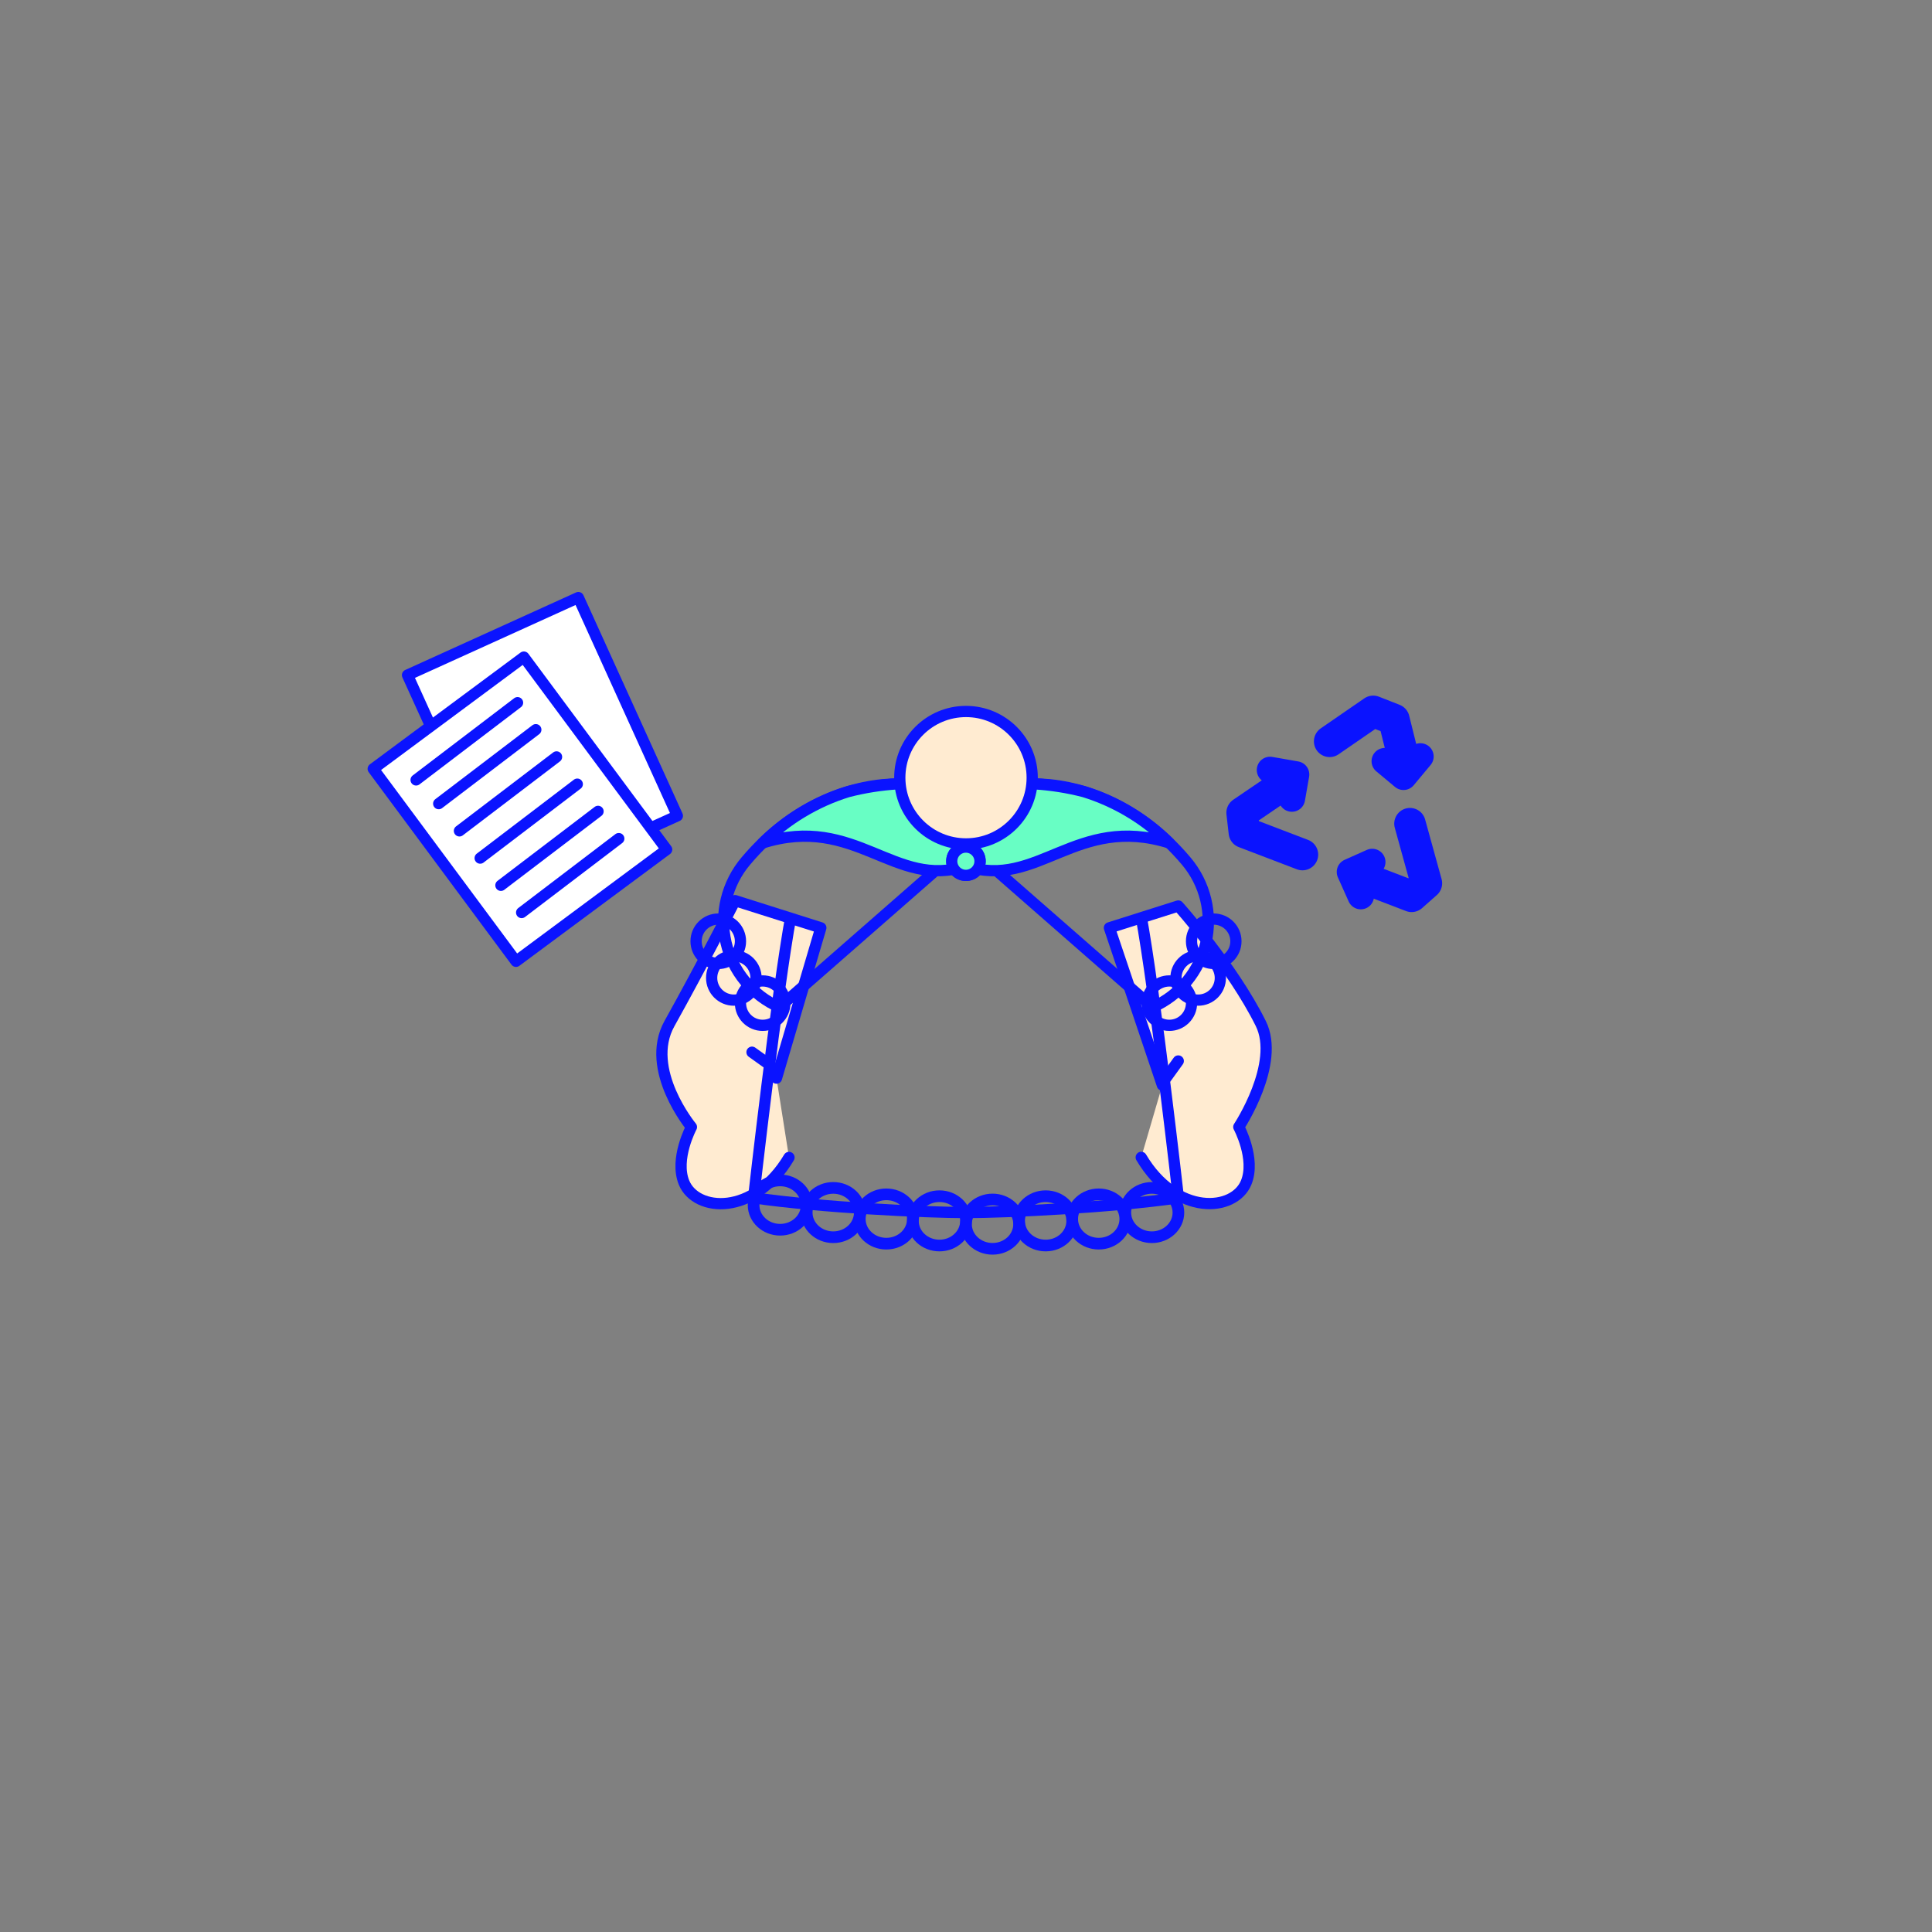 <svg class="tree-image-resource" viewBox="0 0 860 860" fill="none" xmlns="http://www.w3.org/2000/svg">
<rect x="0" y="0" width="860" height="860" fill="#808080" stroke="none"/>
<g clip-path="url(#clip0_203_3436)">
<path d="M345.641 479.91L365.381 413L327.201 400.9C327.201 400.9 312.001 430.54 298.001 455.63C286.601 476.1 307.781 501.68 307.781 501.68C307.781 501.68 300.171 515.85 304.481 526.41C309.801 539.46 335.551 541.58 351.211 515.22" fill="#FFEBD1"/>
<path d="M345.641 479.91L365.381 413L327.201 400.9C327.201 400.9 312.001 430.54 298.001 455.63C286.601 476.1 307.781 501.68 307.781 501.68C307.781 501.68 300.171 515.85 304.481 526.41C309.801 539.46 335.551 541.58 351.211 515.22" stroke="#0A13FF" stroke-width="5" stroke-linecap="round" stroke-linejoin="round"/>
<path d="M341.92 473.5L334.74 468.37" stroke="#0A13FF" stroke-width="5" stroke-linecap="round" stroke-linejoin="round"/>
<path d="M517.4 483L493.84 413L524.49 403.29C524.49 403.29 548.43 429.87 561.21 455.59C570.09 473.46 551.43 501.64 551.43 501.64C551.43 501.64 559.04 515.81 554.73 526.37C549.4 539.42 523.66 541.54 508 515.18" fill="#FFEBD1"/>
<path d="M517.4 483L493.84 413L524.49 403.29C524.49 403.29 548.43 429.87 561.21 455.59C570.09 473.46 551.43 501.64 551.43 501.64C551.43 501.64 559.04 515.81 554.73 526.37C549.4 539.42 523.66 541.54 508 515.18" stroke="#0A13FF" stroke-width="5" stroke-linecap="round" stroke-linejoin="round"/>
<path d="M319.73 428.87C325.186 428.87 329.61 424.447 329.61 418.99C329.61 413.533 325.186 409.11 319.73 409.11C314.273 409.11 309.85 413.533 309.85 418.99C309.85 424.447 314.273 428.87 319.73 428.87Z" class="fill" stroke="#0A13FF" stroke-width="5" stroke-miterlimit="10"/>
<path d="M326.659 445.19C332.116 445.19 336.539 440.767 336.539 435.31C336.539 429.853 332.116 425.43 326.659 425.43C321.203 425.43 316.779 429.853 316.779 435.31C316.779 440.767 321.203 445.19 326.659 445.19Z" class="fill" stroke="#0A13FF" stroke-width="5" stroke-miterlimit="10"/>
<path d="M339.489 456.41C344.946 456.41 349.369 451.987 349.369 446.53C349.369 441.073 344.946 436.65 339.489 436.65C334.033 436.65 329.609 441.073 329.609 446.53C329.609 451.987 334.033 456.41 339.489 456.41Z" class="fill" stroke="#0A13FF" stroke-width="5" stroke-miterlimit="10"/>
<path d="M347.269 547.4C353.797 547.4 359.089 542.484 359.089 536.42C359.089 530.356 353.797 525.44 347.269 525.44C340.741 525.44 335.449 530.356 335.449 536.42C335.449 542.484 340.741 547.4 347.269 547.4Z" class="fill" stroke="#0A13FF" stroke-width="5.19" stroke-miterlimit="10"/>
<path d="M370.91 550.73C377.438 550.73 382.73 545.814 382.73 539.75C382.73 533.686 377.438 528.77 370.91 528.77C364.382 528.77 359.09 533.686 359.09 539.75C359.09 545.814 364.382 550.73 370.91 550.73Z" class="fill" stroke="#0A13FF" stroke-width="5.19" stroke-miterlimit="10"/>
<path d="M394.541 553.6C401.069 553.6 406.361 548.684 406.361 542.62C406.361 536.556 401.069 531.64 394.541 531.64C388.013 531.64 382.721 536.556 382.721 542.62C382.721 548.684 388.013 553.6 394.541 553.6Z" class="fill" stroke="#0A13FF" stroke-width="5.19" stroke-miterlimit="10"/>
<path d="M418.179 554.43C424.707 554.43 429.999 549.514 429.999 543.45C429.999 537.386 424.707 532.47 418.179 532.47C411.651 532.47 406.359 537.386 406.359 543.45C406.359 549.514 411.651 554.43 418.179 554.43Z" class="fill" stroke="#0A13FF" stroke-width="5.19" stroke-miterlimit="10"/>
<path d="M512.73 550.73C519.258 550.73 524.55 545.814 524.55 539.75C524.55 533.686 519.258 528.77 512.73 528.77C506.202 528.77 500.91 533.686 500.91 539.75C500.91 545.814 506.202 550.73 512.73 550.73Z" class="fill" stroke="#0A13FF" stroke-width="5.19" stroke-miterlimit="10"/>
<path d="M489.09 553.6C495.618 553.6 500.91 548.684 500.91 542.62C500.91 536.556 495.618 531.64 489.09 531.64C482.562 531.64 477.27 536.556 477.27 542.62C477.27 548.684 482.562 553.6 489.09 553.6Z" class="fill" stroke="#0A13FF" stroke-width="5.19" stroke-miterlimit="10"/>
<path d="M465.461 554.43C471.989 554.43 477.281 549.514 477.281 543.45C477.281 537.386 471.989 532.47 465.461 532.47C458.933 532.47 453.641 537.386 453.641 543.45C453.641 549.514 458.933 554.43 465.461 554.43Z" class="fill" stroke="#0A13FF" stroke-width="5.19" stroke-miterlimit="10"/>
<path d="M441.82 555.89C448.348 555.89 453.64 550.974 453.64 544.91C453.64 538.846 448.348 533.93 441.82 533.93C435.292 533.93 430 538.846 430 544.91C430 550.974 435.292 555.89 441.82 555.89Z" class="fill" stroke="#0A13FF" stroke-width="5.19" stroke-miterlimit="10"/>
<path d="M540.271 428.87C545.727 428.87 550.151 424.447 550.151 418.99C550.151 413.533 545.727 409.11 540.271 409.11C534.814 409.11 530.391 413.533 530.391 418.99C530.391 424.447 534.814 428.87 540.271 428.87Z" class="fill" stroke="#0A13FF" stroke-width="5" stroke-miterlimit="10"/>
<path d="M533.341 445.19C538.798 445.19 543.221 440.767 543.221 435.31C543.221 429.853 538.798 425.43 533.341 425.43C527.884 425.43 523.461 429.853 523.461 435.31C523.461 440.767 527.884 445.19 533.341 445.19Z" class="fill" stroke="#0A13FF" stroke-width="5" stroke-miterlimit="10"/>
<path d="M520.511 456.41C525.967 456.41 530.391 451.987 530.391 446.53C530.391 441.073 525.967 436.65 520.511 436.65C515.054 436.65 510.631 441.073 510.631 446.53C510.631 451.987 515.054 456.41 520.511 456.41Z" class="fill" stroke="#0A13FF" stroke-width="5" stroke-miterlimit="10"/>
<path d="M429.999 375.64L346.919 448.35C340.995 445.724 335.763 441.754 331.641 436.753C327.518 431.753 324.618 425.861 323.17 419.544C321.722 413.228 321.766 406.661 323.298 400.364C324.831 394.067 327.81 388.214 331.999 383.27C354.269 356.87 380.999 348.94 400.149 348.94H426.999" class="fill"/>
<path d="M429.999 375.64L346.919 448.35C340.995 445.724 335.763 441.754 331.641 436.753C327.518 431.753 324.618 425.861 323.17 419.544C321.722 413.228 321.766 406.661 323.298 400.364C324.831 394.067 327.81 388.214 331.999 383.27C354.269 356.87 380.999 348.94 400.149 348.94H426.999" stroke="#0A13FF" stroke-width="5" stroke-miterlimit="10"/>
<path d="M430 375.64L513.08 448.35C519.005 445.724 524.236 441.754 528.359 436.753C532.481 431.753 535.382 425.861 536.83 419.544C538.278 413.228 538.234 406.661 536.701 400.364C535.168 394.067 532.189 388.214 528 383.27C505.73 356.87 479 348.94 459.85 348.94H433" class="fill"/>
<path d="M430 375.64L513.08 448.35C519.005 445.724 524.236 441.754 528.359 436.753C532.481 431.753 535.382 425.861 536.83 419.544C538.278 413.228 538.234 406.661 536.701 400.364C535.168 394.067 532.189 388.214 528 383.27C505.73 356.87 479 348.94 459.85 348.94H433" stroke="#0A13FF" stroke-width="5" stroke-miterlimit="10"/>
<path d="M503.769 390.84C496.429 372.78 486.459 354.73 429.999 354.73C373.539 354.73 363.569 372.73 356.229 390.84C343.929 421.06 335.449 533.65 335.449 533.65C365.039 537.94 400.679 539.89 429.999 539.75C459.319 539.89 494.999 537.94 524.549 533.65C524.549 533.65 516.069 421.06 503.769 390.84Z" class="fill"/>
<path d="M507.849 407.25C514.189 441.59 524.549 533.19 524.549 533.19C494.959 537.48 447.909 539.75 429.999 539.75C412.089 539.75 364.999 537.48 335.449 533.19C335.449 533.19 345.809 441.59 352.149 407.25" class="fill"/>
<path d="M507.849 407.25C514.189 441.59 524.549 533.19 524.549 533.19C494.959 537.48 447.909 539.75 429.999 539.75C412.089 539.75 364.999 537.48 335.449 533.19C335.449 533.19 345.809 441.59 352.149 407.25" stroke="#0A13FF" stroke-width="5" stroke-miterlimit="10"/>
<path d="M377.5 352.39C363.175 356.824 350.137 364.661 339.5 375.23C380.91 362.23 398.26 396.08 430.01 385.5V377.9L413.65 348.9H399.65C392.172 349.352 384.755 350.52 377.5 352.39Z" fill="#68FEC4" stroke="#0A13FF" stroke-width="5" stroke-linecap="round" stroke-linejoin="round"/>
<path d="M482.5 352.39C496.825 356.824 509.863 364.661 520.5 375.23C479.09 362.23 461.74 396.08 429.99 385.5V377.9L446.35 348.9H460.35C467.828 349.352 475.246 350.52 482.5 352.39Z" fill="#68FEC4" stroke="#0A13FF" stroke-width="5" stroke-linecap="round" stroke-linejoin="round"/>
<path d="M429.999 375.65C446.275 375.65 459.469 362.456 459.469 346.18C459.469 329.904 446.275 316.71 429.999 316.71C413.723 316.71 400.529 329.904 400.529 346.18C400.529 362.456 413.723 375.65 429.999 375.65Z" fill="#FFEBD1" stroke="#0A13FF" stroke-width="5" stroke-miterlimit="10"/>
<path d="M429.999 389.66C433.479 389.66 436.299 386.839 436.299 383.36C436.299 379.881 433.479 377.06 429.999 377.06C426.52 377.06 423.699 379.881 423.699 383.36C423.699 386.839 426.52 389.66 429.999 389.66Z" fill="#68FEC4" stroke="#0A13FF" stroke-width="5" stroke-miterlimit="10"/>
<path d="M518.99 479.91L524.49 472.28" stroke="#0A13FF" stroke-width="5" stroke-linecap="round" stroke-linejoin="round"/>
<path d="M429.941 389.66C433.42 389.66 436.241 386.839 436.241 383.36C436.241 379.881 433.42 377.06 429.941 377.06C426.461 377.06 423.641 379.881 423.641 383.36C423.641 386.839 426.461 389.66 429.941 389.66Z" fill="#68FEC4" stroke="#0A13FF" stroke-width="5" stroke-miterlimit="10"/>
<path d="M257.438 266.001L181.402 300.509L225.489 397.653L301.525 363.145L257.438 266.001Z" fill="#FFFFFF" stroke="#0A13FF" stroke-width="5" stroke-linecap="round" stroke-linejoin="round"/>
<path d="M233.192 292.489L166.131 342.238L229.691 427.916L296.753 378.166L233.192 292.489Z" fill="#FFFFFF" stroke="#0A13FF" stroke-width="5" stroke-linecap="round" stroke-linejoin="round"/>
<path d="M185.221 347.17L230.381 312.79" stroke="#0A13FF" stroke-width="5" stroke-linecap="round" stroke-linejoin="round"/>
<path d="M195.279 357.73L238.509 324.81" stroke="#0A13FF" stroke-width="5" stroke-linecap="round" stroke-linejoin="round"/>
<path d="M204.51 369.85L247.74 336.93" stroke="#0A13FF" stroke-width="5" stroke-linecap="round" stroke-linejoin="round"/>
<path d="M213.74 381.97L256.97 349.05" stroke="#0A13FF" stroke-width="5" stroke-linecap="round" stroke-linejoin="round"/>
<path d="M222.971 394.09L266.211 361.17" stroke="#0A13FF" stroke-width="5" stroke-linecap="round" stroke-linejoin="round"/>
<path d="M232.199 406.2L275.439 373.29" stroke="#0A13FF" stroke-width="5" stroke-linecap="round" stroke-linejoin="round"/>
<path d="M574.63 347L552.9 361.78L553.9 370.53L579.77 380.41" stroke="#0A13FF" stroke-width="14" stroke-linecap="round" stroke-linejoin="round"/>
<path d="M603.801 389.59L628.361 399L634.951 393.17L627.621 366.64" stroke="#0A13FF" stroke-width="14" stroke-linecap="round" stroke-linejoin="round"/>
<path d="M623.909 334.07L620.479 320.27L611.259 316.64L591.869 330" stroke="#0A13FF" stroke-width="14" stroke-linecap="round" stroke-linejoin="round"/>
<path d="M610.82 383.72L600.93 388.14L605.73 398.87" class="fill"/>
<path d="M610.82 383.72L600.93 388.14L605.73 398.87" stroke="#0A13FF" stroke-width="11.81" stroke-linecap="round" stroke-linejoin="round"/>
<path d="M575.05 355.44L576.91 344.77L565.34 342.75" class="fill"/>
<path d="M575.05 355.44L576.91 344.77L565.34 342.75" stroke="#0A13FF" stroke-width="11.81" stroke-linecap="round" stroke-linejoin="round"/>
<path d="M616.43 338.83L624.75 345.76L632.27 336.74" class="fill"/>
<path d="M616.43 338.83L624.75 345.76L632.27 336.74" stroke="#0A13FF" stroke-width="11.81" stroke-linecap="round" stroke-linejoin="round"/>
</g>
<defs>
<clipPath id="clip0_203_3436">
<rect width="100%" height="100%" class="fill"/>
</clipPath>
</defs>
</svg>

